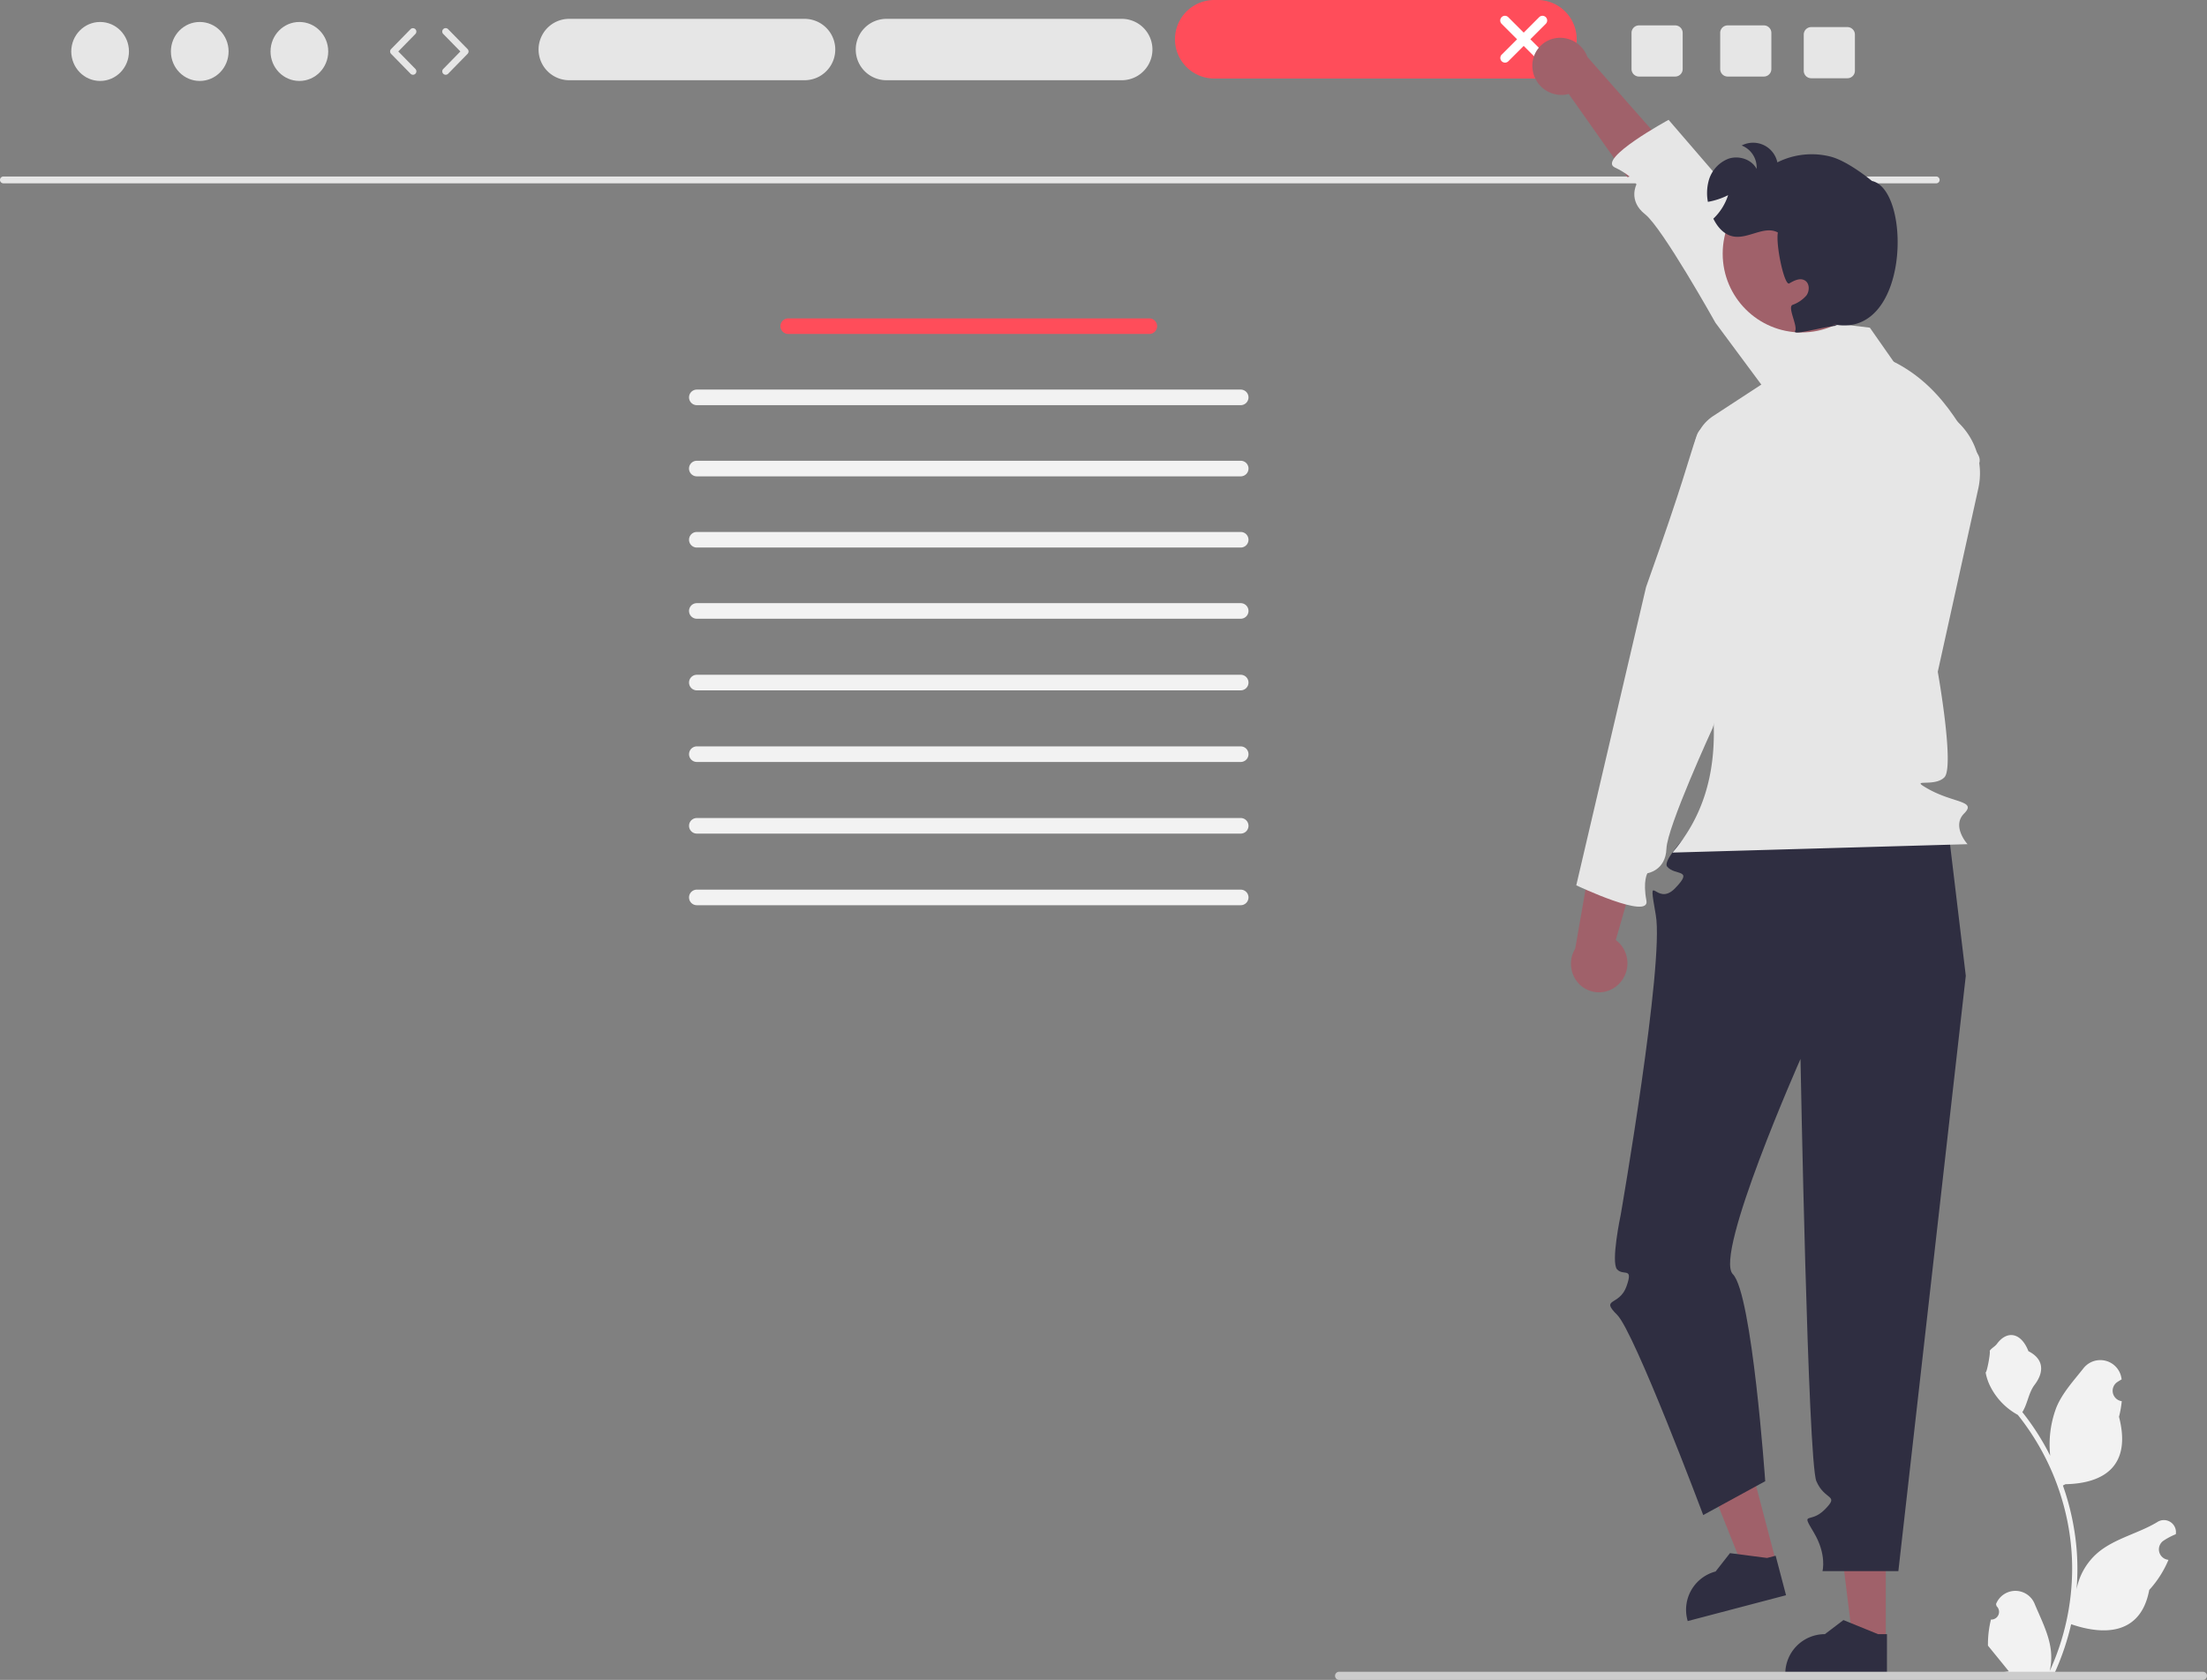 <svg data-name="Layer 1" xmlns="http://www.w3.org/2000/svg" width="647.13" height="492.562" viewBox="0 0 647.13 492.562" xmlns:xlink="http://www.w3.org/1999/xlink"><rect x="0" y="0" width="647.13" height="492.562" fill="#808080" stroke="none"/><path d="M860.216,678.594a2.269,2.269,0,0,0,1.645-3.933l-.155-.618q.031-.074.062-.148a6.094,6.094,0,0,1,11.241.042c1.839,4.428,4.179,8.864,4.756,13.546a18.029,18.029,0,0,1-.316,6.2,72.281,72.281,0,0,0,6.575-30.021,69.766,69.766,0,0,0-.433-7.783q-.358-3.178-.995-6.31a73.119,73.119,0,0,0-14.5-30.99,19.459,19.459,0,0,1-8.093-8.397,14.843,14.843,0,0,1-1.35-4.056c.394.052,1.486-5.949,1.188-6.317.549-.833,1.532-1.247,2.131-2.06,2.982-4.043,7.091-3.337,9.236,2.157,4.582,2.313,4.627,6.148,1.815,9.837-1.789,2.347-2.035,5.522-3.604,8.035.162.207.329.407.491.614a73.591,73.591,0,0,1,7.681,12.169,30.592,30.592,0,0,1,1.826-14.21c1.748-4.217,5.025-7.769,7.91-11.415a6.279,6.279,0,0,1,11.184,3.083q.009.081.017.161-.643.363-1.259.77a3.078,3.078,0,0,0,1.241,5.602l.063.01a30.628,30.628,0,0,1-.807,4.579c3.702,14.316-4.29,19.53-15.701,19.764-.252.129-.497.258-.749.381a75.115,75.115,0,0,1,4.043,19.028,71.244,71.244,0,0,1-.052,11.503l.019-.136a18.826,18.826,0,0,1,6.427-10.87c4.946-4.063,11.933-5.559,17.268-8.824a3.533,3.533,0,0,1,5.411,3.437l-.022.143a20.676,20.676,0,0,0-2.319,1.117q-.643.363-1.259.77a3.078,3.078,0,0,0,1.241,5.602l.063.01c.045.006.084.013.129.019a30.655,30.655,0,0,1-5.639,8.829c-2.315,12.497-12.256,13.683-22.89,10.044h-.006a75.092,75.092,0,0,1-5.044,14.726H860.668c-.065-.2-.123-.407-.181-.607a20.474,20.474,0,0,0,4.986-.297c-1.337-1.641-2.674-3.294-4.011-4.935a1.117,1.117,0,0,1-.084-.097c-.678-.84-1.363-1.673-2.041-2.512l-0-.001a29.99,29.99,0,0,1,.879-7.64Z" transform="translate(-276.435 -203.719)" fill="#f2f2f2"/><path d="M844.165,257.472H277.435a1,1,0,0,1,0-2H844.165a1,1,0,0,1,0,2Z" transform="translate(-276.435 -203.719)" fill="#e6e6e6"/><ellipse cx="29.355" cy="15.088" rx="8.457" ry="8.645" fill="#e6e6e6"/><ellipse cx="58.569" cy="15.088" rx="8.457" ry="8.645" fill="#e6e6e6"/><ellipse cx="87.782" cy="15.088" rx="8.457" ry="8.645" fill="#e6e6e6"/><path d="M397.529,225.64a.997.997,0,0,1-.715-.301l-5.706-5.833a1.0 1,0,0,1,0-1.398l5.706-5.833a1,1,0,0,1,1.43,1.398l-5.022,5.133,5.022,5.134a1,1,0,0,1-.715,1.699Z" transform="translate(-276.435 -203.719)" fill="#e6e6e6"/><path d="M407.117,225.64a1,1,0,0,1-.715-1.699l5.021-5.134-5.021-5.133a1,1,0,1,1,1.43-1.398l5.706,5.833a1.0 1,0,0,1,0,1.398l-5.706,5.833A.997.997,0,0,1,407.117,225.64Z" transform="translate(-276.435 -203.719)" fill="#e6e6e6"/><path d="M793.627,211.163h-10.61a2.189,2.189,0,0,0-2.19,2.19v10.62a2.189,2.189,0,0,0,2.19,2.19h10.61a2.198,2.198,0,0,0,2.2-2.19v-10.62A2.198,2.198,0,0,0,793.627,211.163Z" transform="translate(-276.435 -203.719)" fill="#e6e6e6"/><path d="M767.627,211.163h-10.61a2.189,2.189,0,0,0-2.19,2.19v10.62a2.189,2.189,0,0,0,2.19,2.19h10.61a2.198,2.198,0,0,0,2.2-2.19v-10.62A2.198,2.198,0,0,0,767.627,211.163Z" transform="translate(-276.435 -203.719)" fill="#e6e6e6"/><path d="M818.127,211.663h-10.61a2.189,2.189,0,0,0-2.19,2.19v10.62a2.189,2.189,0,0,0,2.19,2.19h10.61a2.198,2.198,0,0,0,2.2-2.19v-10.62A2.198,2.198,0,0,0,818.127,211.663Z" transform="translate(-276.435 -203.719)" fill="#e6e6e6"/><path d="M512.351,227.242h-69a9,9,0,0,1,0-18h69a9,9,0,0,1,0,18Z" transform="translate(-276.435 -203.719)" fill="#e6e6e6"/><path d="M605.351,227.242h-69a9,9,0,0,1,0-18h69a9,9,0,0,1,0,18Z" transform="translate(-276.435 -203.719)" fill="#e6e6e6"/><path d="M727.34,226.742H632.363a11.512,11.512,0,0,1,0-23.023h94.977a11.512,11.512,0,0,1,0,23.023Z" transform="translate(-276.435 -203.719)" fill="#ff4d5a"/><path d="M728.684,222.081a1.372,1.372,0,0,1-.973-.403l-10.979-10.979a1.376,1.376,0,0,1,1.946-1.946L729.657,219.731a1.376,1.376,0,0,1-.973,2.35Z" transform="translate(-276.435 -203.719)" fill="#fff"/><path d="M717.736,222.081a1.372,1.372,0,0,0,.973-.403l10.98-10.979a1.376,1.376,0,0,0-1.946-1.946L716.763,219.731a1.376,1.376,0,0,0,.973,2.35Z" transform="translate(-276.435 -203.719)" fill="#fff"/><path d="M613.433,301.642H507.556a2.283,2.283,0,1,1,0-4.566H613.433a2.283,2.283,0,0,1,0,4.566Z" transform="translate(-276.435 -203.719)" fill="#ff4d5a"/><path d="M640.231,322.516H480.758a2.283,2.283,0,1,1,0-4.566H640.231a2.283,2.283,0,0,1,0,4.566Z" transform="translate(-276.435 -203.719)" fill="#f2f2f2"/><path d="M640.234,338.82h-159.48a2.285,2.285,0,0,0,0,4.57h159.48a2.285,2.285,0,0,0,0-4.57Z" transform="translate(-276.435 -203.719)" fill="#f2f2f2"/><path d="M640.231,364.264H480.758a2.283,2.283,0,1,1,0-4.566H640.231a2.283,2.283,0,0,1,0,4.566Z" transform="translate(-276.435 -203.719)" fill="#f2f2f2"/><path d="M640.231,385.138H480.758a2.283,2.283,0,1,1,0-4.566H640.231a2.283,2.283,0,0,1,0,4.566Z" transform="translate(-276.435 -203.719)" fill="#f2f2f2"/><path d="M640.231,406.138H480.758a2.283,2.283,0,1,1,0-4.566H640.231a2.283,2.283,0,0,1,0,4.566Z" transform="translate(-276.435 -203.719)" fill="#f2f2f2"/><path d="M640.231,427.138H480.758a2.283,2.283,0,1,1,0-4.566H640.231a2.283,2.283,0,0,1,0,4.566Z" transform="translate(-276.435 -203.719)" fill="#f2f2f2"/><path d="M640.231,448.138H480.758a2.283,2.283,0,1,1,0-4.566H640.231a2.283,2.283,0,0,1,0,4.566Z" transform="translate(-276.435 -203.719)" fill="#f2f2f2"/><path d="M640.231,469.138H480.758a2.283,2.283,0,1,1,0-4.566H640.231a2.283,2.283,0,0,1,0,4.566Z" transform="translate(-276.435 -203.719)" fill="#f2f2f2"/><path d="M725.807,224.006a8.559,8.559,0,0,0,9.274,7.518,8.211,8.211,0,0,0,1.333-.255l17.22,24.395,15.453-4.382-27.202-30.868a8.535,8.535,0,0,0-8.8-5.581,8.168,8.168,0,0,0-7.303,8.95Q725.793,223.894,725.807,224.006Z" transform="translate(-276.435 -203.719)" fill="#a0616a"/><polygon points="552.947 481.023 543.252 481.022 538.64 443.628 552.949 443.629 552.947 481.023" fill="#a0616a"/><path d="M829.723,694.855l-29.812-.001v-.377a11.604,11.604,0,0,1,11.604-11.604h.001l5.446-4.131,10.16,4.132,2.602 0Z" transform="translate(-276.435 -203.719)" fill="#2f2e41"/><polygon points="520.794 458.044 511.418 460.509 497.449 425.517 511.287 421.879 520.794 458.044" fill="#a0616a"/><path d="M800.131,671.457l-28.833,7.58-.096-.365a11.604,11.604,0,0,1,8.272-14.173l.001-0,4.216-5.38,10.877,1.412,2.517-.662Z" transform="translate(-276.435 -203.719)" fill="#2f2e41"/><path d="M782.351,437.242s-19.39,17.825-17.072,20.593,7.965.495,2.317,6.338-8.158-6.401-5.648,7.879-10.304,87.918-10.304,87.918-2.959,13.952-1.034,15.968,4.813-.892,2.741,4.955-7.804,3.337-2.741,8.357S775.851,647.951,775.851,647.951l18.177-9.927s-3.84-55.049-9.488-60.697,19.834-63.107,19.834-63.107,2.155,117.982,4.653,123.804,6.89,3.815,2.498,8.27-7.174.217-3.273,6.729,2.567,11.374,2.567,11.374h22.247l19.774-174.556-5.816-48.512Z" transform="translate(-276.435 -203.719)" fill="#2f2e41"/><path d="M766.83,453.706c18.48-21.631,12.238-49.145,4.904-76.918l1.396-41.03a12.551,12.551,0,0,1,5.679-10.081l18.866-12.325,4.301-16.284,22.727,2.727,11.78,16.835,12.424,9.485a20.582,20.582,0,0,1,7.607,20.804l-11.889,53.768s4.973,27.874,1.938,30.952-10.853.002-4.653,3.457c7.44,4.147,14.206,3.382,10.44,7.147s1,9,1,9Z" transform="translate(-276.435 -203.719)" fill="#e6e6e6"/><path d="M842.096,345.962s18.841-2.572,14.048-9.439-11.641-23.744-31.814-29.624l-58.637-68.043s-21.075,11.464-15.752,13.973,6.331,4.973,6.331,4.973-2.525,4.782,2.537,8.747,20.617,31.793,20.617,31.793l33.468,45.128Z" transform="translate(-276.435 -203.719)" fill="#e6e6e6"/><circle cx="528.219" cy="74.38" r="23.098" fill="#a0616a"/><path d="M813.621,298.72l1.513.483c-4.733.397-13.168,3.037-12.341,1.578s-2.297-6.965-.773-7.662a9.691,9.691,0,0,0,4.099-2.78c.966-1.352.944-3.584-.504-4.411-1.406-.816-3.144.064-4.539.891-1.406.816-4.003-11.182-3.338-14.928-3.917-2.146-8.66,1.964-13.06,1.159-2.694-.494-4.636-2.704-5.859-5.216a16.362,16.362,0,0,0,4.325-6.89,21.367,21.367,0,0,1-5.924,1.964,13.92,13.92,0,0,1,.15-5.881,9.597,9.597,0,0,1,5.978-6.804c3.005-.966,6.707.225,8.156,3.026a6.916,6.916,0,0,0-4.378-6.868,7.272,7.272,0,0,1,10.463,4.947,22.466,22.466,0,0,1,15.657-1.674c5.194,1.363,12.084,7.126,12.084,7.126C837.048,259.368,836.49,303.925,813.621,298.72Z" transform="translate(-276.435 -203.719)" fill="#2f2e41"/><path d="M751.167,492.176a8.559,8.559,0,0,0,.068-11.938,8.211,8.211,0,0,0-1.033-.881l8.271-28.692-13.082-9.319-7.08,40.529a8.535,8.535,0,0,0,1.147,10.357,8.168,8.168,0,0,0,11.551.103Q751.089,492.257,751.167,492.176Z" transform="translate(-276.435 -203.719)" fill="#a0616a"/><path d="M800.445,330.431s-23.734-7.053-26.462.865-3.632,12.946-14.893,44.548l-20.465,87.46s21.676,10.283,20.57,4.503.291-8.046.291-8.046,5.351-.775,5.576-7.201S778.617,417.175,778.617,417.175L795.382,363.551Z" transform="translate(-276.435 -203.719)" fill="#e6e6e6"/><path d="M667.895,695.091a1.186,1.186,0,0,0,1.19,1.19h253.29a1.19,1.19,0,0,0,0-2.38h-253.29A1.187,1.187,0,0,0,667.895,695.091Z" transform="translate(-276.435 -203.719)" fill="#ccc"/></svg>